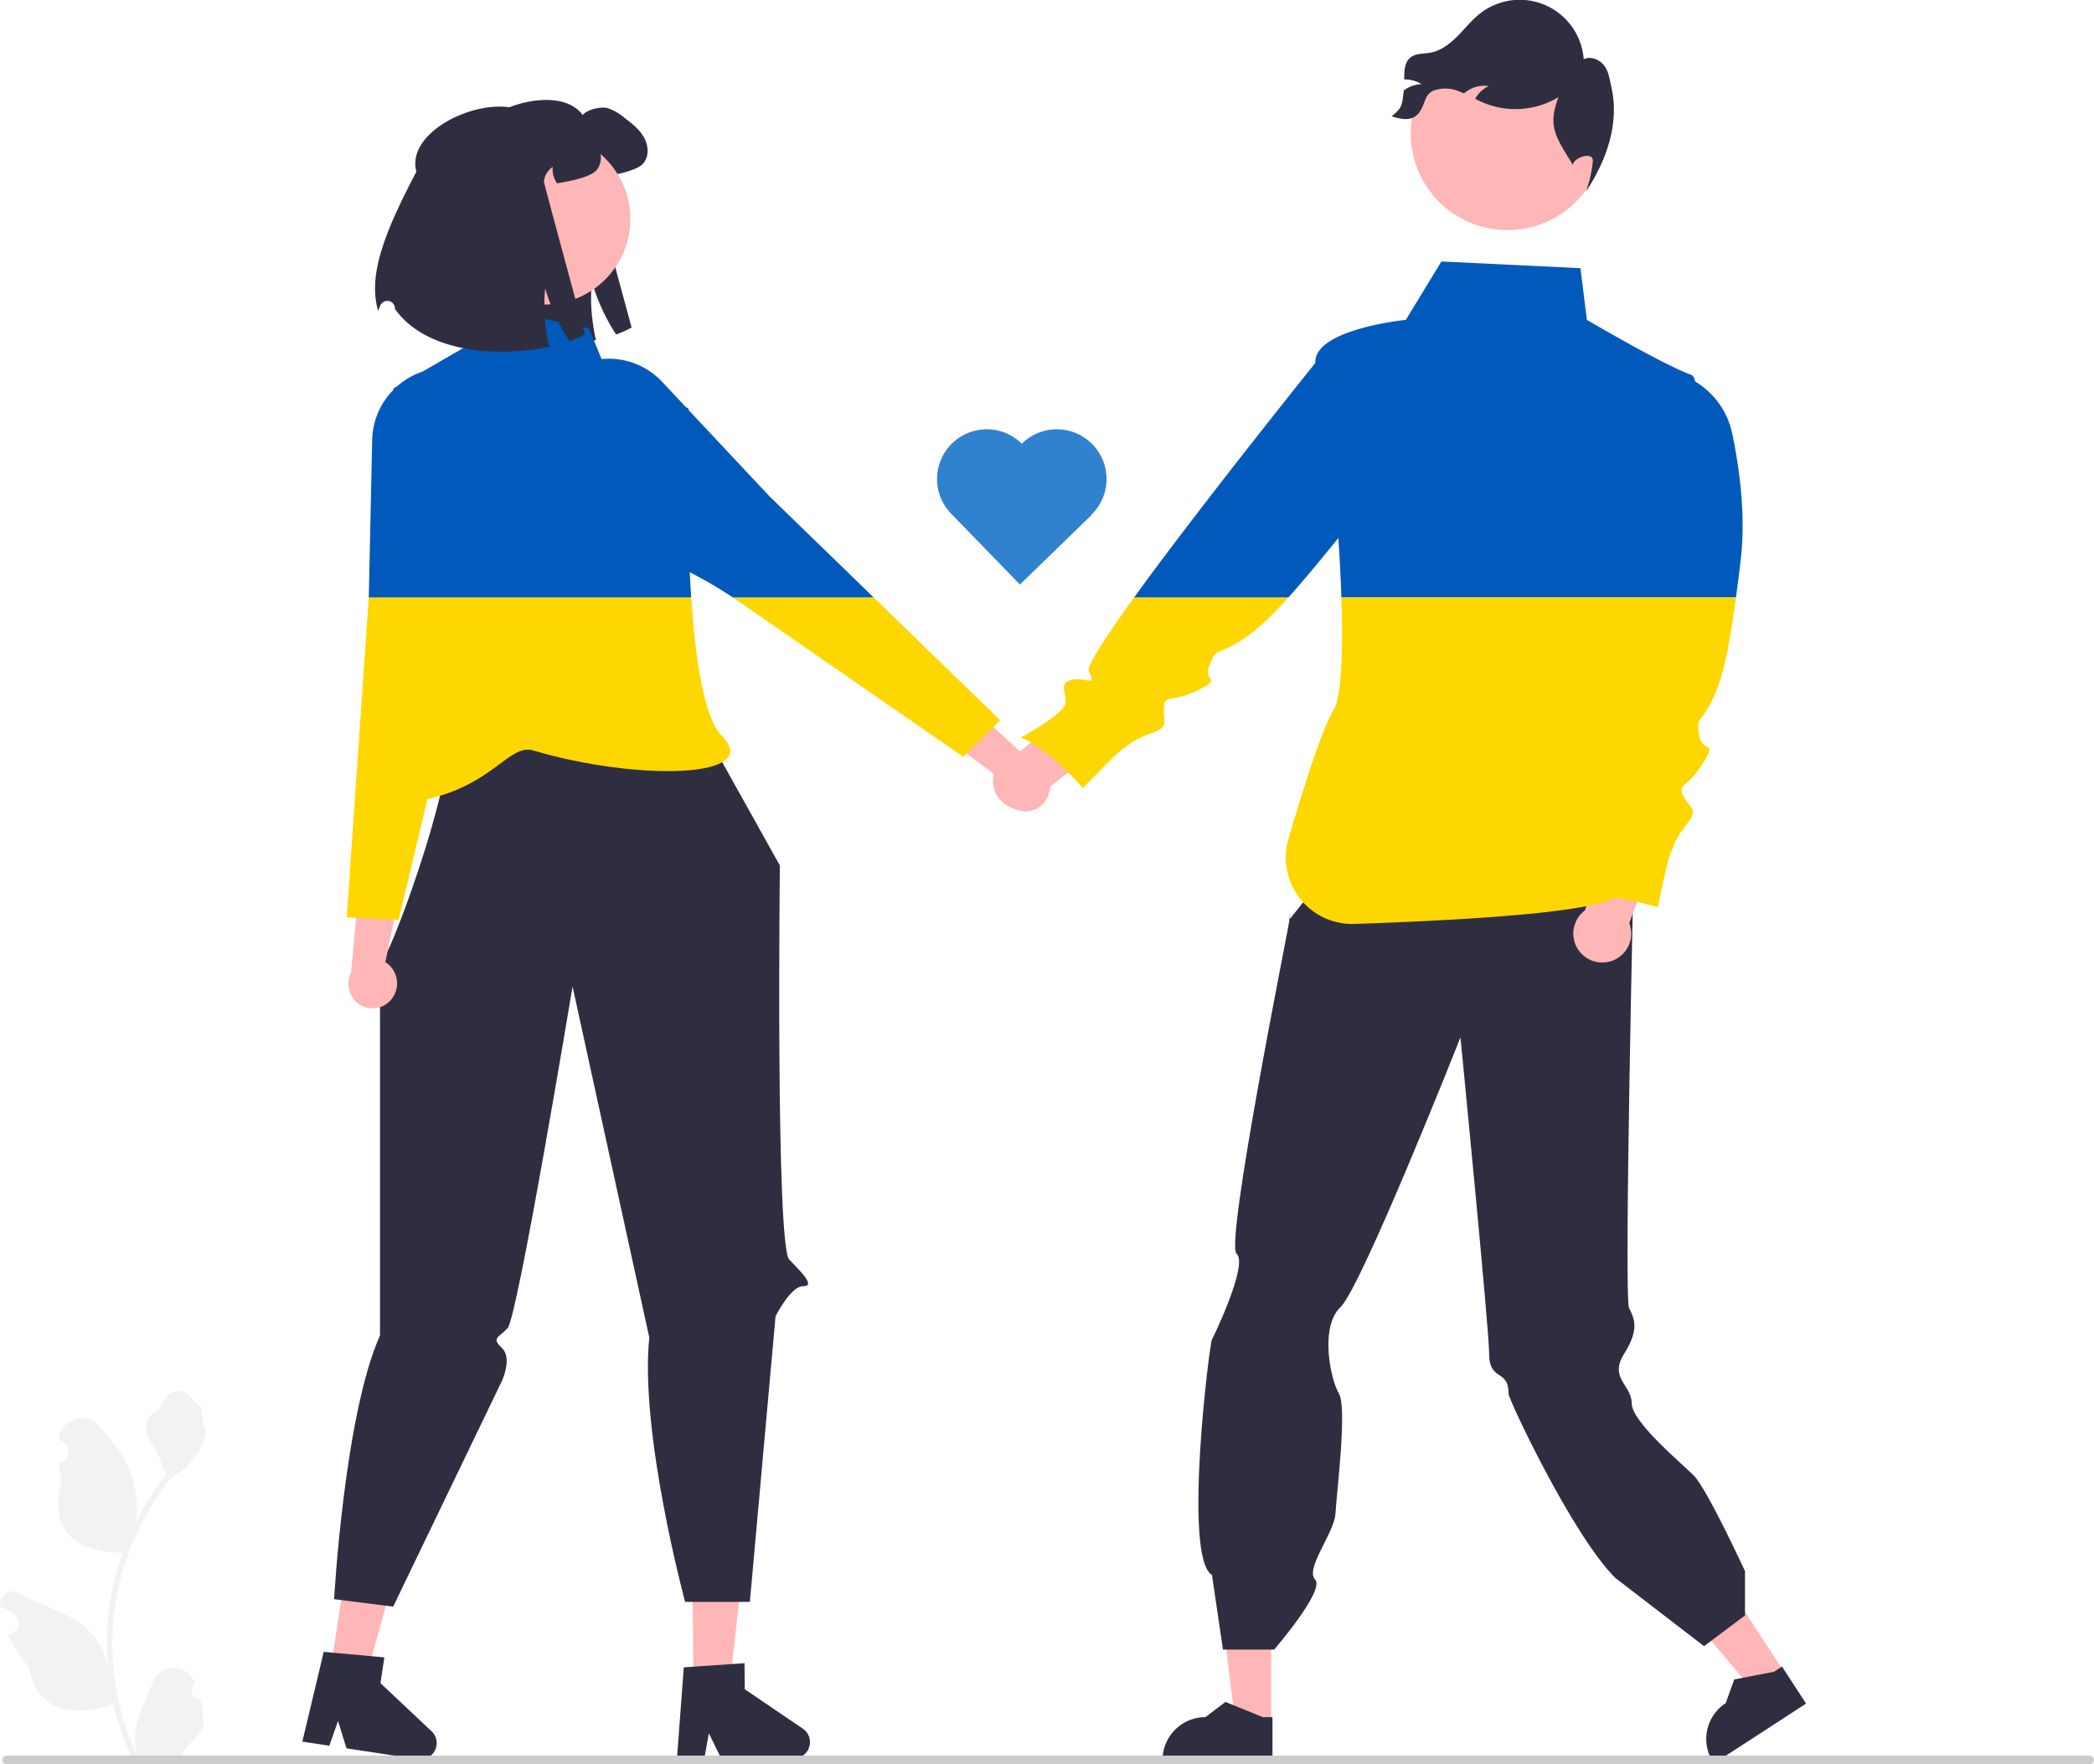<svg xmlns="http://www.w3.org/2000/svg" data-name="Layer 1" width="567.338" height="478.016" viewBox="0 0 567.338 478.016" xmlns:xlink="http://www.w3.org/1999/xlink"><path d="M441.806,255.712c-3.529-12.867,24.936-23.901,32.41-13.539,1.039-1.473,4.881-2.368,6.643-1.916a13.744,13.744,0,0,1,4.691,2.675c1.988,1.527,4.049,3.109,5.269,5.305,1.229,2.187,1.419,5.17-.235,7.068-1.311,1.509-5.179,2.485-7.149,2.883-1.374.28-2.531.506-3.525.669a6.739,6.739,0,0,1-1.175-4.456,5.47,5.47,0,0,0-2.386,4.013c-.027.334,11.108,41.304,11.108,41.304a24.287,24.287,0,0,1-4.203,1.889,52.848,52.848,0,0,1-6.553-14.28,45.762,45.762,0,0,0,.127,10.168,55.948,55.948,0,0,0,.958,5.631c-13.232,2.856-33.133,1.916-41.792-10.231l-.004-.151a2.067,2.067,0,0,0-3.993-.721c-.21.536-.403 1-.576,1.369C428.9,284.371,432.163,273.932,441.806,255.712Z" transform="translate(-316.331 -210.992)" fill="#2f2e41"/><polygon points="187.875 456.283 197.734 456.2 202.098 417.287 187.548 417.41 187.875 456.283" fill="#ffb6b6"/><path d="M533.853,679.343,518.108,668.663l-.059-7.055-3.386.227-10.496.724-2.573.171-1.868,24.935,7.396-.067,1.26-6.991,3.431,6.956,19.601-.164a4.408,4.408,0,0,0,2.439-8.055Z" transform="translate(-316.331 -210.992)" fill="#2f2e41"/><polygon points="89.571 452.439 99.318 453.92 109.798 416.192 95.412 414.006 89.571 452.439" fill="#ffb6b6"/><path d="M433.261,680.048l-13.853-13.042,1.06-6.975-3.379-.313-10.477-.95-2.568-.239-5.798,24.323,7.313,1.107,2.353-6.703,2.285,7.412,19.379,2.947a4.408,4.408,0,0,0,3.685-7.566Z" transform="translate(-316.331 -210.992)" fill="#2f2e41"/><path d="M499.672,395.413l27.953,50.064s-1.166,102.965,2.549,106.784,7.078,7.244,3.715,7.213-7.434,8.153-7.434,8.153l-6.957,77.364h-17.543s-12.344-45.623-9.713-71.64l-20.782-95.077S456.528,568.188,453.837,570.879s-4.314,2.672-1.484,5.372,0,8.808,0,8.808l-29.498,61.221-16-2.018s2.774-49.979,12.433-71.435V471.432c-.728,8.693,33.303-79.296,12.493-72.691C438.365,396.651,499.672,395.413,499.672,395.413Z" transform="translate(-316.331 -210.992)" fill="#2f2e41"/><path d="M422.318,481.805a6.821,6.821,0,0,0-.702-9.488,6.544,6.544,0,0,0-.876-.634l4.751-23.317-10.984-6.574-3.055,32.646a6.802,6.802,0,0,0,1.568,8.155,6.51,6.51,0,0,0,9.183-.651Q422.262,481.874,422.318,481.805Z" transform="translate(-316.331 -210.992)" fill="#ffb6b6"/><path d="M593.233,430.754a6.821,6.821,0,0,1-5.816-7.529,6.543,6.543,0,0,1,.228-1.057l-19.113-14.177,3.782-12.229,24.082,22.251a6.802,6.802,0,0,1,4.281,7.116,6.51,6.51,0,0,1-7.268,5.651Q593.321,430.767,593.233,430.754Z" transform="translate(-316.331 -210.992)" fill="#ffb6b6"/><circle cx="147.594" cy="59.322" r="23.183" fill="#ffb6b6"/><path d="M437.826,245.399" transform="translate(-316.331 -210.992)" fill="#2f2e41"/><polygon points="483.533 453.271 475.415 458.549 451.193 429.75 463.174 421.96 483.533 453.271" fill="#ffb6b6"/><path d="M805.657,672.546,780.694,688.777l-.205-.316a11.59,11.59,0,0,1,3.398-16.034l.001-0,2.31-6.424,10.757-2.072,2.179-1.417Z" transform="translate(-316.331 -210.992)" fill="#2f2e41"/><polygon points="344.417 467.102 334.734 467.101 330.128 429.753 344.419 429.754 344.417 467.102" fill="#ffb6b6"/><path d="M661.089,688.195l-29.776-.001v-.377a11.59,11.59,0,0,1,11.59-11.589h.001l5.439-4.126,10.148,4.127,2.599 0Z" transform="translate(-316.331 -210.992)" fill="#2f2e41"/><path d="M760.974,447.632l-86.829,1.909-8.607,10.758s.744-3.793.082.373-17.414,87.23-14.247,90.016-6.004,22.02-6.678,23.193-7.933,59.07,0,63.831l2.98,20.209h13.866s13.891-16.075,11.095-18.989,5.2-12.604,5.505-17.8,3.225-28.764.963-32.542-5.319-17.96.418-23.458,32.498-73.057,32.498-73.057,7.776,79.202,7.758,85.421c-.024,8.088,5.287,4.085,5.287,11.185,0,1.434,17.294,38.303,28.916,49.827l24.035,18.488,11.093-8.32v-12.018s-10.28-22.298-13.866-25.884-16.827-14.563-16.827-19.584-6.233-6.77-2.041-13.426,2.758-9.525,1.324-12.394,1.286-120.415,1.286-120.415Z" transform="translate(-316.331 -210.992)" fill="#2f2e41"/><circle cx="408.437" cy="36.107" r="26.238" fill="#ffb6b6"/><path d="M745.729,457.66l7.386-22.233,13.289,2.447-8.645,23.228a7.843,7.843,0,1,1-12.03-3.442Z" transform="translate(-316.331 -210.992)" fill="#ffb6b6"/><path d="M592.555,414.694l18.096-14.878,9.942,9.152L600.901,424.017a7.843,7.843,0,1,1-8.346-9.323Z" transform="translate(-316.331 -210.992)" fill="#ffb6b6"/><path d="M693.353,242.509c2.829.878,5.556,1.396,7.395-.924s1.359-4.973,4.095-6.092a9.679,9.679,0,0,1,6.989.324c.398.148.786.314,1.165.481.213-.185.425-.36.656-.527a8.337,8.337,0,0,1,6-1.461,8.18,8.18,0,0,0-3.633,3.467c.758.379,1.525.758,2.302,1.082a22.697,22.697,0,0,0,20.254-1.535c-3.032,7.987-.675,10.834,3.772,18.128l.176.425c-.444-1.913,5.371-4.123,5.371-1.35a33.125,33.125,0,0,1-1.849,8.32c5.704-8.588,9.069-18.636,6.859-28.278-.471-2.024-.684-4.197-1.969-5.842-1.285-1.636-3.651-2.598-5.519-1.673a17.396,17.396,0,0,0-27.992-12.48c-2.311,1.784-4.132,4.123-6.194,6.203s-4.502,3.975-7.386,4.493c-1.83.324-3.892.129-5.352,1.285-1.692,1.34-1.71,3.698-1.701,5.963a8.327,8.327,0,0,1,4.687,1.285,8.148,8.148,0,0,0-4.733,1.664.508.508,0,0,0-.074.055C696.172,239.328,696.375,240.133,693.353,242.509Z" transform="translate(-316.331 -210.992)" fill="#2f2e41"/><path d="M370.59,671.321a2.269,2.269,0,0,1-1.645-3.933l.155-.618q-.031-.074-.062-.148a6.094,6.094,0,0,0-11.241.042c-1.839,4.428-4.179,8.864-4.756,13.546a18.029,18.029,0,0,0,.316,6.2,72.281,72.281,0,0,1-6.575-30.021,69.764,69.764,0,0,1,.433-7.783q.358-3.178.995-6.31a73.119,73.119,0,0,1,14.5-30.99,19.459,19.459,0,0,0,8.093-8.397,14.843,14.843,0,0,0,1.35-4.056c-.394.052-1.486-5.949-1.188-6.317-.549-.833-1.532-1.247-2.131-2.06-2.982-4.043-7.091-3.337-9.236,2.157-4.582,2.313-4.627,6.148-1.815,9.837,1.789,2.347,2.035,5.522,3.604,8.035-.162.207-.329.407-.491.614a73.591,73.591,0,0,0-7.681,12.169,30.592,30.592,0,0,0-1.826-14.21c-1.748-4.217-5.025-7.769-7.91-11.415a6.279,6.279,0,0,0-11.184,3.083q-.009.081-.017.161.643.363,1.259.77a3.078,3.078,0,0,1-1.241,5.602l-.063.01a30.626,30.626,0,0,0,.807,4.579c-3.702,14.316,4.29,19.53,15.701,19.764.252.129.497.258.749.381a75.115,75.115,0,0,0-4.043,19.028,71.243,71.243,0,0,0,.052,11.503l-.019-.136a18.826,18.826,0,0,0-6.427-10.87c-4.946-4.063-11.933-5.559-17.268-8.824a3.533,3.533,0,0,0-5.411,3.437l.022.143a20.677,20.677,0,0,1,2.319,1.117q.643.363,1.259.77a3.078,3.078,0,0,1-1.241,5.602l-.063.01c-.045.006-.084.013-.129.019a30.654,30.654,0,0,0,5.639,8.829c2.315,12.497,12.256,13.683,22.89,10.044h.006a75.093,75.093,0,0,0,5.044,14.726h18.02c.065-.2.123-.407.181-.607a20.474,20.474,0,0,1-4.986-.297c1.337-1.641,2.674-3.294,4.011-4.935a1.121,1.121,0,0,0,.084-.097c.678-.84,1.363-1.673,2.041-2.512l0-.001a29.99,29.99,0,0,0-.879-7.64Z" transform="translate(-316.331 -210.992)" fill="#f2f2f2"/><path d="M316.999,687.818a1.186,1.186,0,0,0,1.19,1.19h564.29a1.19,1.19,0,1,0,0-2.38h-564.29A1.187,1.187,0,0,0,316.999,687.818Z" transform="translate(-316.331 -210.992)" fill="#ccc"/><path d="M503.213,366.022c.111,2.279.242,4.56.394,6.82h11.261l-.161-.111A121.192,121.192,0,0,0,503.213,366.022Z" transform="translate(-316.331 -210.992)" fill="none"/><path d="M410.267,459.537l14.065.698,7.806-32.744c17.946-4.035,22.203-15.069,28.655-13.17,28.622,8.426,62.638,7.533,51.062-4.042-4.746-4.746-7.11-20.5-8.248-37.437h-87.366Z" transform="translate(-316.331 -210.992)" fill="#fed701"/><polygon points="198.537 161.851 260.993 205.057 270.992 195.141 236.689 161.851 198.537 161.851" fill="#fed701"/><path d="M524.86,345.514,502.855,322.038c.007-.246.012-.386.012-.386l-.671-.317-6.401-6.829a19.867,19.867,0,0,0-14.211-6.326,20.389,20.389,0,0,0-2.273.092l-3.397-8.322-28.416-6.028-5.642,11.357-11.017,6.378a19.901,19.901,0,0,0-6.907,3.999l-1.076.623.08.327a19.838,19.838,0,0,0-5.77,13.604l-.914,42.49-.01.142h87.366c-.152-2.26-.283-4.541-.394-6.82a121.192,121.192,0,0,1,11.495,6.709l.161.111h38.152Z" transform="translate(-316.331 -210.992)" fill="#015abb"/><path d="M611.318,392.877c2.271,4.488-.919,1.46-4.488,2.271-3.569.811-1.839,2.92-1.758,6.029s-12.194,9.652-12.194,9.652c7.489,2.677,16.87,13.681,16.87,13.681s9.085-9.571,10.734-10.571c1.649-1,2.569-2.46,7.787-4.272,5.218-1.811,3.028-3.19,3.407-7.029.379-3.839,1.649-1,8.976-4.542s1.379-2.19,3.407-7.029c2.028-4.84,1.379-2.19,7.976-6.191,3.965-2.405,7.904-5.937,13.384-12.033H623.607C615.895,383.496,610.644,391.544,611.318,392.877Z" transform="translate(-316.331 -210.992)" fill="#fed701"/><path d="M787.938,362.778c1.465-12.211-.388-25.251-2.272-34.267a21.716,21.716,0,0,0-10.058-14.167c-.191-.979-.531-1.606-1.052-1.791-7.458-2.651-28.277-14.899-28.277-14.899l-1.745-14.006L706.86,281.837l-9.64,15.816s-24.972,2.51-24.509,11.652c-6.048,7.543-32.968,41.249-49.104,63.538h41.813c3.637-4.046,7.953-9.219,13.41-15.949.037-.046.072-.093.109-.139.367,5.456.649,10.914.817,16.088H786.67C787.076,369.808,787.494,366.474,787.938,362.778Z" transform="translate(-316.331 -210.992)" fill="#015abb"/><path d="M786.67,372.843H679.756c.477,14.703.022,27.101-2.118,30.515-3.004,4.792-8.089,20.829-12.222,34.91a17.995,17.995,0,0,0,17.859,23.046c25.642-.845,63.164-2.802,70.477-7.093a81.014,81.014,0,0,1,11.758,2.584s2.588-12.94,3.45-14.665c.863-1.725.863-3.45,4.313-7.764,3.451-4.313.863-4.313-.863-7.764-1.725-3.45.863-1.725,5.176-8.626,4.313-6.901,0-2.588-.863-7.764-.863-5.176,0-2.588,3.451-9.489C783.033,395.016,784.708,387.513,786.67,372.843Z" transform="translate(-316.331 -210.992)" fill="#fed701"/><path d="M429.153,257.519c-3.529-12.867,24.936-23.901,32.41-13.539,1.039-1.473,4.881-2.368,6.643-1.916a13.744,13.744,0,0,1,4.691,2.675c1.988,1.527,4.049,3.109,5.269,5.305,1.229,2.187,1.419,5.17-.235,7.068-1.311,1.509-5.179,2.485-7.149,2.883-1.374.28-2.531.506-3.525.669a6.739,6.739,0,0,1-1.175-4.456,5.47,5.47,0,0,0-2.386,4.013c-.027.334,11.108,41.304,11.108,41.304a24.287,24.287,0,0,1-4.203,1.889,52.848,52.848,0,0,1-6.553-14.28,45.762,45.762,0,0,0,.127,10.168,55.95,55.95,0,0,0,.958,5.631c-13.232,2.856-33.133,1.916-41.792-10.231l-.004-.151a2.067,2.067,0,0,0-3.993-.721c-.21.536-.403 1-.576,1.369C416.247,286.179,419.51,275.74,429.153,257.519Z" transform="translate(-316.331 -210.992)" fill="#2f2e41"/><path d="M593.272,331.109l0,0c-.034.033-.065.067-.098.1a13.472,13.472,0,0,0-18.874-.102l0,0a13.472,13.472,0,0,0-.401,18.921l-.003.003.126.13,0,0,18.649,19.202L612.003,350.587l-.054-.055c.032-.031.066-.06.099-.091l0,0a13.474,13.474,0,0,0,.278-19.054l0,0A13.474,13.474,0,0,0,593.272,331.109Z" transform="translate(-316.331 -210.992)" fill="#3182ce"/></svg>